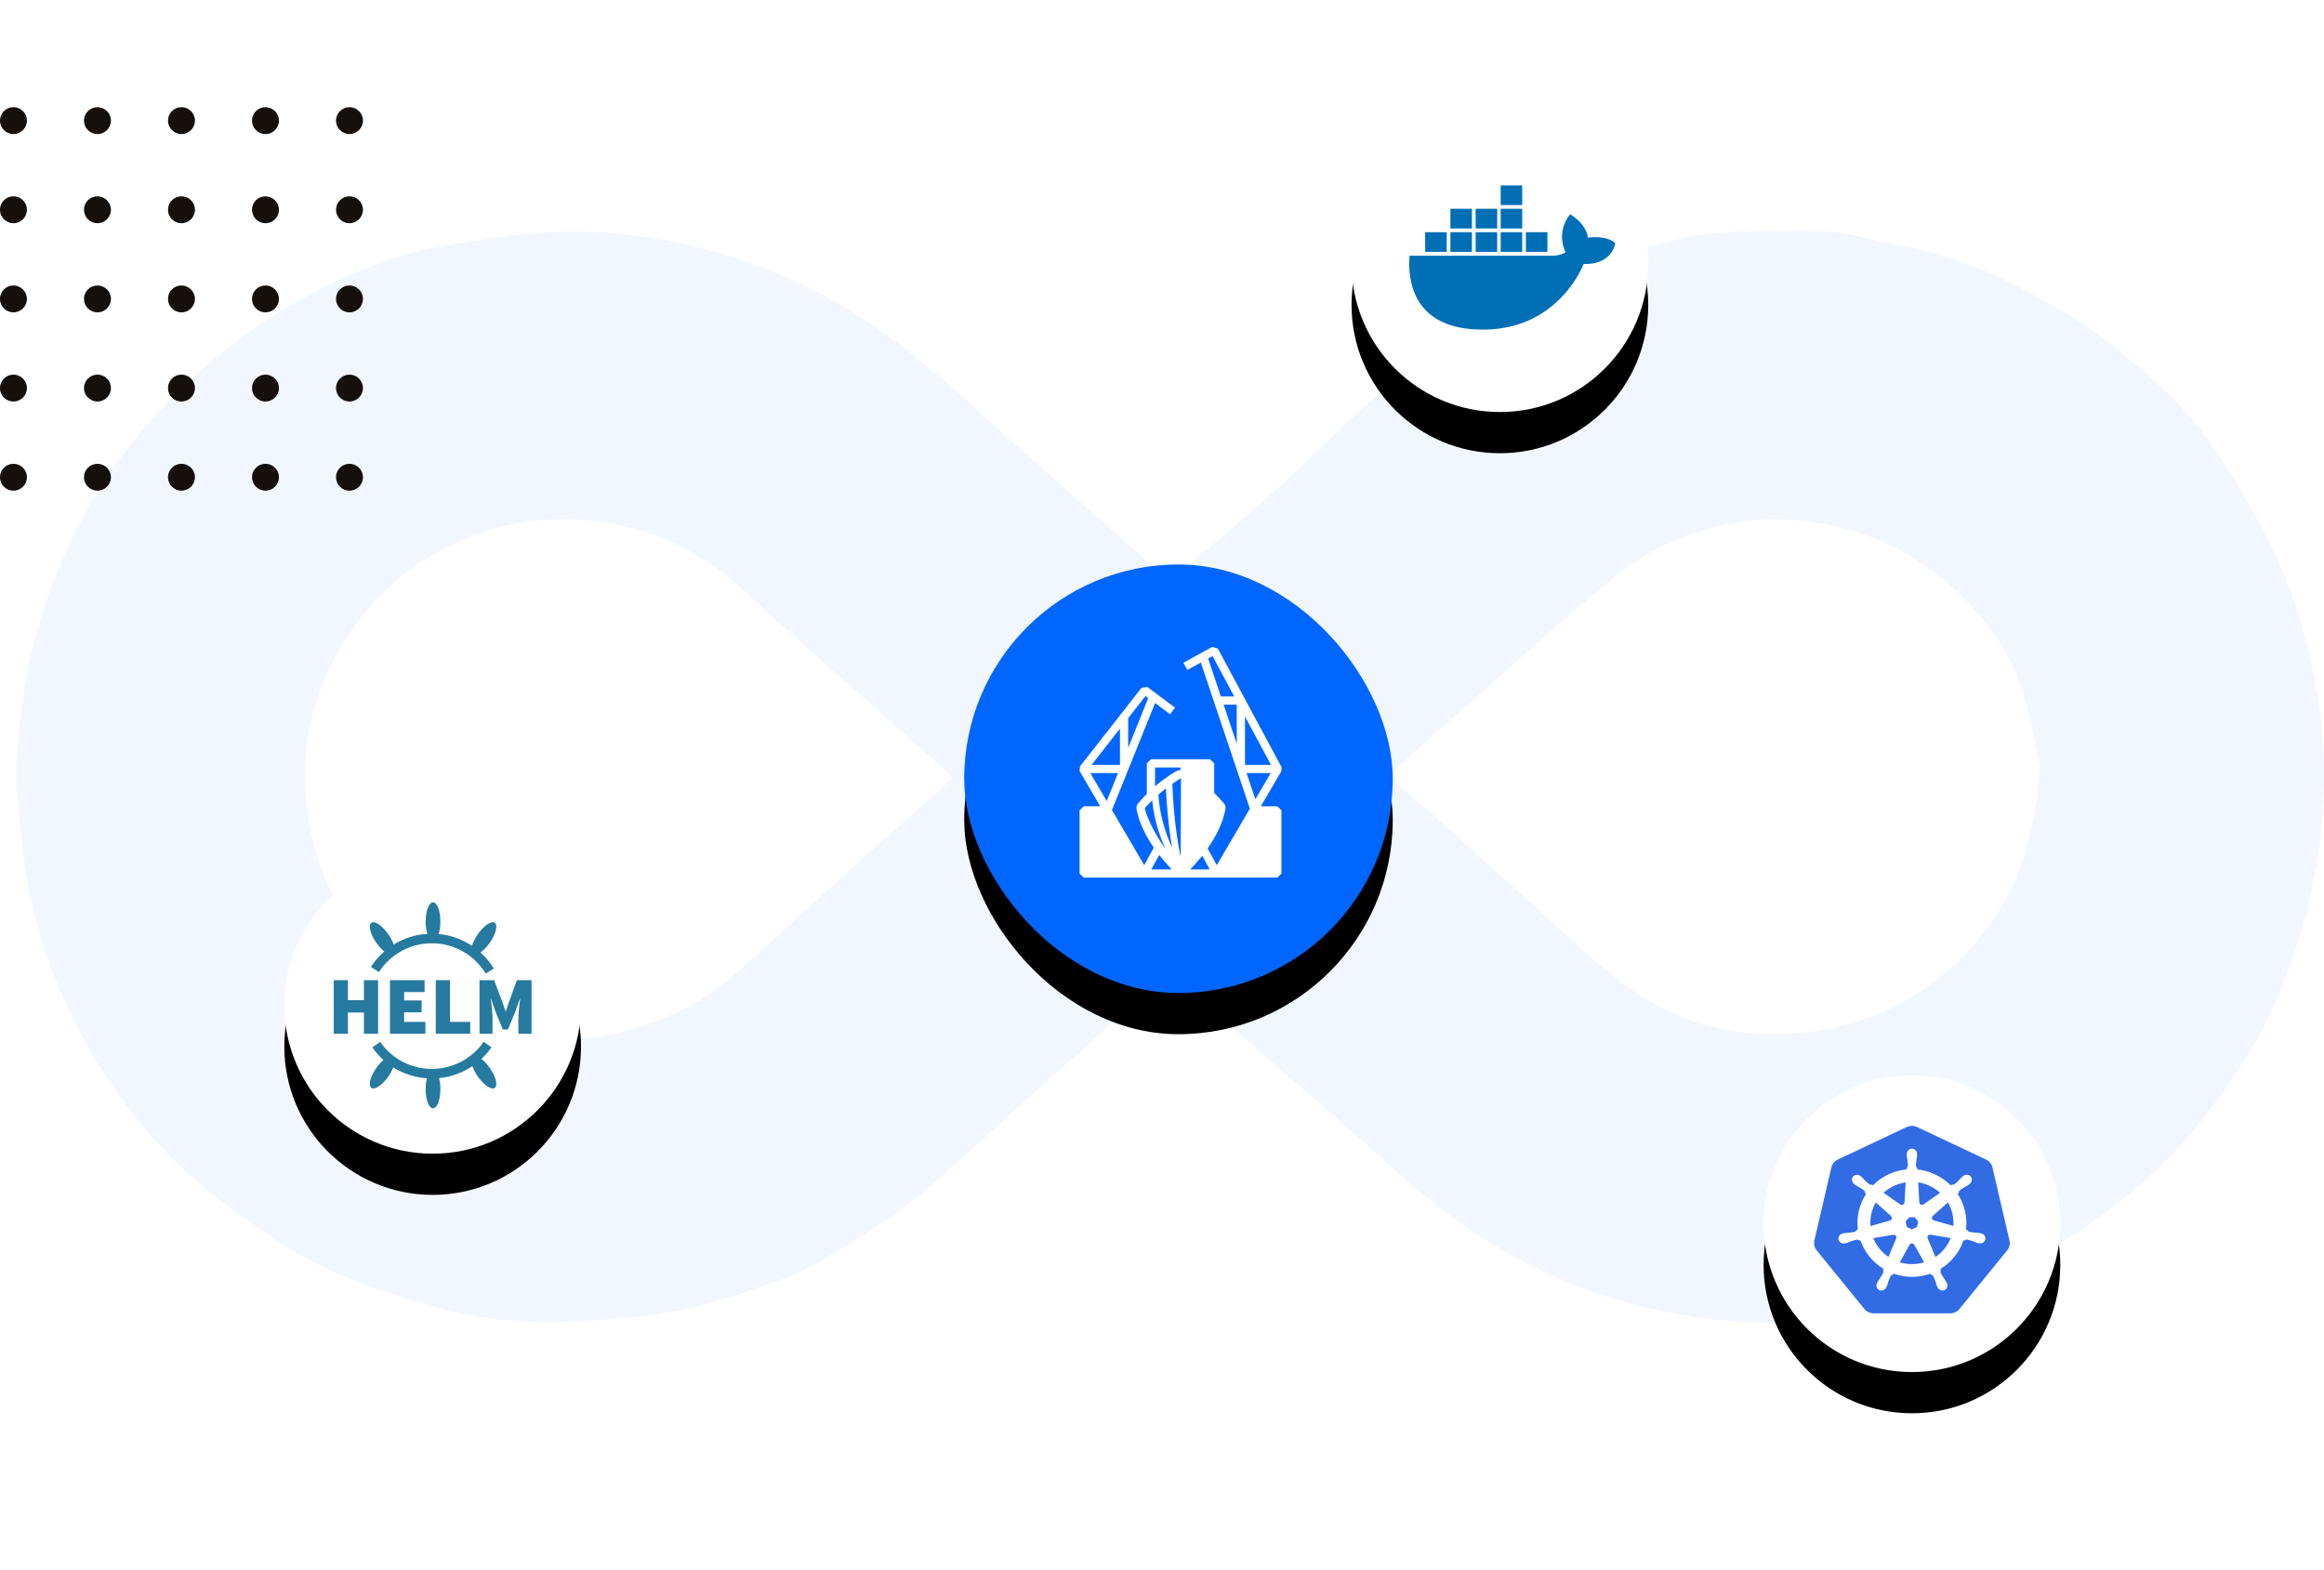 
<svg width="564px" height="381px" viewBox="0 0 564 381" version="1.1" xmlns="http://www.w3.org/2000/svg" xmlns:xlink="http://www.w3.org/1999/xlink">
    <defs>
        <rect id="path-1" x="370" y="1071" width="104" height="104" rx="52"></rect>
        <filter x="-62.5%" y="-52.9%" width="225.0%" height="225.0%" filterUnits="objectBoundingBox" id="filter-2">
            <feOffset dx="0" dy="10" in="SourceAlpha" result="shadowOffsetOuter1"></feOffset>
            <feGaussianBlur stdDeviation="20" in="shadowOffsetOuter1" result="shadowBlurOuter1"></feGaussianBlur>
            <feColorMatrix values="0 0 0 0 0   0 0 0 0 0.071   0 0 0 0 0.173  0 0 0 0.049 0" type="matrix" in="shadowBlurOuter1"></feColorMatrix>
        </filter>
        <circle id="path-3" cx="600" cy="1231" r="36"></circle>
        <filter x="-90.3%" y="-76.4%" width="280.6%" height="280.6%" filterUnits="objectBoundingBox" id="filter-4">
            <feOffset dx="0" dy="10" in="SourceAlpha" result="shadowOffsetOuter1"></feOffset>
            <feGaussianBlur stdDeviation="20" in="shadowOffsetOuter1" result="shadowBlurOuter1"></feGaussianBlur>
            <feColorMatrix values="0 0 0 0 0   0 0 0 0 0.071   0 0 0 0 0.173  0 0 0 0.049 0" type="matrix" in="shadowBlurOuter1"></feColorMatrix>
        </filter>
        <circle id="path-5" cx="500" cy="998" r="36"></circle>
        <filter x="-90.3%" y="-76.4%" width="280.6%" height="280.6%" filterUnits="objectBoundingBox" id="filter-6">
            <feOffset dx="0" dy="10" in="SourceAlpha" result="shadowOffsetOuter1"></feOffset>
            <feGaussianBlur stdDeviation="20" in="shadowOffsetOuter1" result="shadowBlurOuter1"></feGaussianBlur>
            <feColorMatrix values="0 0 0 0 0   0 0 0 0 0.071   0 0 0 0 0.173  0 0 0 0.049 0" type="matrix" in="shadowBlurOuter1"></feColorMatrix>
        </filter>
        <circle id="path-7" cx="241" cy="1178" r="36"></circle>
        <filter x="-90.3%" y="-76.4%" width="280.6%" height="280.6%" filterUnits="objectBoundingBox" id="filter-8">
            <feOffset dx="0" dy="10" in="SourceAlpha" result="shadowOffsetOuter1"></feOffset>
            <feGaussianBlur stdDeviation="20" in="shadowOffsetOuter1" result="shadowBlurOuter1"></feGaussianBlur>
            <feColorMatrix values="0 0 0 0 0   0 0 0 0 0.071   0 0 0 0 0.173  0 0 0 0.055 0" type="matrix" in="shadowBlurOuter1"></feColorMatrix>
        </filter>
    </defs>
    <g id="Page-1" stroke="none" stroke-width="1" fill="none" fill-rule="evenodd">
        <g id="Design" transform="translate(-136, -934)">
            <path d="M631,1119.794 C630.149,1115.904 629.031,1109.712 627.413,1103.65 C624.7,1093.479 618.808,1085.094 611.255,1077.894 C604.697,1071.645 597.242,1066.884 588.467,1063.804 C582.813,1061.818 577.164,1060.638 571.345,1060.174 C562.309,1059.452 553.595,1061.019 545.019,1064.108 C538.789,1066.354 533.343,1069.694 528.299,1073.708 C522.107,1078.636 516.148,1083.862 510.207,1089.087 C498.783,1099.138 487.434,1109.274 476.07,1119.393 C474.076,1121.167 472.701,1122.31 475.923,1125.014 C486.664,1134.03 496.916,1143.617 507.373,1152.968 C514.356,1159.214 521.07,1165.803 528.43,1171.579 C541.516,1181.85 556.458,1186.362 573.325,1184.643 C585.453,1183.408 596.203,1179.306 605.792,1171.897 C622.155,1159.251 629.827,1142.413 631,1119.794 M367,1123.027 C366.556,1122.38 366.227,1121.624 365.668,1121.127 C356.862,1113.313 348.001,1105.561 339.2,1097.739 C331.377,1090.789 323.519,1083.87 315.846,1076.759 C308.063,1069.547 298.988,1064.543 288.83,1062.027 C276.553,1058.984 263.985,1059.269 252.057,1063.548 C239.313,1068.114 228.661,1076.112 221.049,1087.404 C212.358,1100.301 208.515,1114.527 210.521,1130.225 C212.029,1142.006 216.188,1152.52 223.663,1161.768 C236.707,1177.911 254.02,1185.385 274.374,1185.983 C283.477,1186.251 292.136,1183.269 300.444,1179.617 C307.717,1176.422 313.586,1171.237 319.368,1165.949 C327.97,1158.081 336.574,1150.219 345.231,1142.415 C352.405,1135.948 359.652,1129.567 367,1123.027 M419.848,1169.863 C407.638,1180.752 395.575,1191.485 383.544,1202.249 C375.143,1209.761 367.066,1217.662 358.313,1224.74 C351.942,1229.896 344.806,1234.156 337.809,1238.497 C333.896,1240.927 329.734,1243.136 325.408,1244.686 C317.981,1247.345 310.443,1249.867 302.758,1251.591 C295.81,1253.149 288.625,1253.95 281.501,1254.374 C273.75,1254.836 265.909,1254.968 258.187,1254.326 C251.793,1253.792 245.411,1252.289 239.213,1250.547 C232.201,1248.579 225.262,1246.195 218.553,1243.374 C213.237,1241.142 208.056,1238.365 203.279,1235.143 C196.1,1230.297 188.932,1225.297 182.472,1219.567 C172.798,1210.989 164.873,1200.829 158.3,1189.674 C151.144,1177.53 146.03,1164.573 143.168,1150.813 C141.909,1144.756 141.354,1138.539 140.733,1132.371 C140.277,1127.84 139.824,1123.247 140.069,1118.72 C140.915,1103.077 143.705,1087.817 149.697,1073.205 C154.361,1061.835 160.255,1051.127 167.926,1041.582 C176.142,1031.357 185.576,1022.328 196.392,1014.607 C206.551,1007.354 217.528,1001.673 229.062,997.467 C237.902,994.245 247.542,992.937 256.942,991.577 C264.517,990.481 272.294,989.973 279.933,990.3 C289.665,990.716 299.313,992.237 308.771,994.934 C318.619,997.743 328.053,1001.338 337.023,1006.287 C348.378,1012.553 358.527,1020.342 368.111,1029.004 C383.059,1042.509 398.212,1055.79 413.261,1069.185 C415.502,1071.179 417.636,1073.288 419.663,1075.196 C428.266,1067.834 436.852,1060.727 445.152,1053.308 C452.487,1046.752 459.3,1039.617 466.716,1033.164 C474.73,1026.19 482.847,1019.241 491.54,1013.155 C498.942,1007.974 507.132,1003.86 515.166,999.631 C517.938,998.173 521.456,998.156 524.344,996.848 C529.608,994.461 535.323,994.165 540.753,992.693 C553.413,989.265 566.273,990.014 579.086,990.197 C583.638,990.26 588.175,991.764 592.703,992.685 C597.228,993.603 601.823,994.317 606.221,995.663 C611.382,997.241 616.54,999.04 621.377,1001.392 C628.004,1004.611 634.479,1008.203 640.734,1012.088 C645.066,1014.779 649.002,1018.133 652.967,1021.37 C661.157,1028.049 668.712,1035.488 674.401,1044.331 C680.244,1053.411 685.878,1062.816 690.022,1072.729 C693.941,1082.105 696.592,1092.189 698.348,1102.211 C700.098,1112.187 700.381,1122.386 699.558,1132.675 C698.507,1145.76 695.541,1158.247 691.021,1170.454 C686.195,1183.486 678.947,1195.105 670.269,1205.976 C660.646,1218.029 649.072,1227.738 635.989,1235.78 C622.85,1243.859 608.745,1249.781 593.494,1252.28 C583.62,1253.898 573.51,1255.224 563.55,1254.968 C541.399,1254.397 520.436,1248.834 501.07,1237.685 C490.648,1231.686 481.366,1224.393 472.555,1216.273 C461.555,1206.137 450.029,1196.566 438.801,1186.67 C433.363,1181.876 428.105,1176.887 422.733,1172.018 C421.82,1171.192 420.755,1170.535 419.848,1169.863" id="Fill-1" fill="#F2F7FF"></path>
            <g id="Group-5" transform="translate(135, 960)" fill="#15100C">
                <path d="M89.075,3.272 C89.075,5.078 87.614,6.543 85.813,6.543 C84.011,6.543 82.55,5.078 82.55,3.272 C82.55,1.465 84.011,0 85.813,0 C87.614,0 89.075,1.465 89.075,3.272" id="Fill-10" transform="translate(85.813, 3.272) rotate(-270) translate(-85.813, -3.272) "></path>
                <path d="M89.075,24.909 C89.075,26.716 87.615,28.181 85.813,28.181 C84.011,28.181 82.55,26.716 82.55,24.909 C82.55,23.103 84.011,21.638 85.813,21.638 C87.615,21.638 89.075,23.103 89.075,24.909" id="Fill-12" transform="translate(85.813, 24.909) rotate(-270) translate(-85.813, -24.909) "></path>
                <path d="M89.075,46.547 C89.075,48.354 87.615,49.819 85.813,49.819 C84.011,49.819 82.55,48.354 82.55,46.547 C82.55,44.74 84.011,43.276 85.813,43.276 C87.615,43.276 89.075,44.74 89.075,46.547" id="Fill-14" transform="translate(85.813, 46.547) rotate(-270) translate(-85.813, -46.547) "></path>
                <path d="M89.075,68.185 C89.075,69.992 87.614,71.456 85.812,71.456 C84.011,71.456 82.55,69.992 82.55,68.185 C82.55,66.378 84.011,64.914 85.812,64.914 C87.614,64.914 89.075,66.378 89.075,68.185" id="Fill-16" transform="translate(85.813, 68.185) rotate(-270) translate(-85.813, -68.185) "></path>
                <path d="M89.075,89.823 C89.075,91.629 87.614,93.094 85.813,93.094 C84.011,93.094 82.55,91.629 82.55,89.823 C82.55,88.016 84.011,86.551 85.813,86.551 C87.614,86.551 89.075,88.016 89.075,89.823" id="Fill-18" transform="translate(85.813, 89.823) rotate(-270) translate(-85.813, -89.823) "></path>
                <path d="M68.687,3.272 C68.687,5.079 67.227,6.543 65.425,6.543 C63.624,6.543 62.163,5.079 62.163,3.272 C62.163,1.465 63.624,0 65.425,0 C67.227,0 68.687,1.465 68.687,3.272" id="Fill-29" transform="translate(65.425, 3.272) rotate(-270) translate(-65.425, -3.272) "></path>
                <path d="M68.687,24.909 C68.687,26.717 67.227,28.181 65.425,28.181 C63.624,28.181 62.163,26.717 62.163,24.909 C62.163,23.103 63.624,21.638 65.425,21.638 C67.227,21.638 68.687,23.103 68.687,24.909" id="Fill-31" transform="translate(65.425, 24.909) rotate(-270) translate(-65.425, -24.909) "></path>
                <path d="M68.687,46.547 C68.687,48.354 67.227,49.819 65.425,49.819 C63.624,49.819 62.163,48.354 62.163,46.547 C62.163,44.74 63.624,43.276 65.425,43.276 C67.227,43.276 68.687,44.74 68.687,46.547" id="Fill-33" transform="translate(65.425, 46.547) rotate(-270) translate(-65.425, -46.547) "></path>
                <path d="M68.687,68.185 C68.687,69.992 67.227,71.456 65.425,71.456 C63.623,71.456 62.163,69.992 62.163,68.185 C62.163,66.378 63.623,64.914 65.425,64.914 C67.227,64.914 68.687,66.378 68.687,68.185" id="Fill-35" transform="translate(65.425, 68.185) rotate(-270) translate(-65.425, -68.185) "></path>
                <path d="M68.687,89.823 C68.687,91.63 67.227,93.094 65.425,93.094 C63.623,93.094 62.163,91.63 62.163,89.823 C62.163,88.016 63.623,86.551 65.425,86.551 C67.227,86.551 68.687,88.016 68.687,89.823" id="Fill-37" transform="translate(65.425, 89.823) rotate(-270) translate(-65.425, -89.823) "></path>
                <path d="M48.3,3.272 C48.3,5.079 46.839,6.543 45.038,6.543 C43.236,6.543 41.775,5.079 41.775,3.272 C41.775,1.465 43.236,0 45.038,0 C46.839,0 48.3,1.465 48.3,3.272" id="Fill-48" transform="translate(45.038, 3.272) rotate(-270) translate(-45.038, -3.272) "></path>
                <path d="M48.3,24.909 C48.3,26.717 46.84,28.181 45.038,28.181 C43.236,28.181 41.775,26.717 41.775,24.909 C41.775,23.103 43.236,21.638 45.038,21.638 C46.84,21.638 48.3,23.103 48.3,24.909" id="Fill-50" transform="translate(45.038, 24.909) rotate(-270) translate(-45.038, -24.909) "></path>
                <path d="M48.3,46.547 C48.3,48.354 46.84,49.819 45.038,49.819 C43.236,49.819 41.775,48.354 41.775,46.547 C41.775,44.74 43.236,43.276 45.038,43.276 C46.84,43.276 48.3,44.74 48.3,46.547" id="Fill-52" transform="translate(45.038, 46.547) rotate(-270) translate(-45.038, -46.547) "></path>
                <path d="M48.3,68.185 C48.3,69.992 46.839,71.456 45.037,71.456 C43.236,71.456 41.775,69.992 41.775,68.185 C41.775,66.378 43.236,64.914 45.037,64.914 C46.839,64.914 48.3,66.378 48.3,68.185" id="Fill-54" transform="translate(45.038, 68.185) rotate(-270) translate(-45.038, -68.185) "></path>
                <path d="M48.3,89.823 C48.3,91.63 46.839,93.094 45.038,93.094 C43.236,93.094 41.775,91.63 41.775,89.823 C41.775,88.016 43.236,86.551 45.038,86.551 C46.839,86.551 48.3,88.016 48.3,89.823" id="Fill-56" transform="translate(45.038, 89.823) rotate(-270) translate(-45.038, -89.823) "></path>
                <path d="M27.912,3.272 C27.912,5.079 26.452,6.543 24.65,6.543 C22.849,6.543 21.388,5.079 21.388,3.272 C21.388,1.465 22.849,0 24.65,0 C26.452,0 27.912,1.465 27.912,3.272" id="Fill-67" transform="translate(24.65, 3.272) rotate(-270) translate(-24.65, -3.272) "></path>
                <path d="M27.912,24.909 C27.912,26.717 26.452,28.181 24.65,28.181 C22.849,28.181 21.388,26.717 21.388,24.909 C21.388,23.103 22.849,21.638 24.65,21.638 C26.452,21.638 27.912,23.103 27.912,24.909" id="Fill-69" transform="translate(24.65, 24.909) rotate(-270) translate(-24.65, -24.909) "></path>
                <path d="M27.912,46.547 C27.912,48.354 26.452,49.819 24.65,49.819 C22.849,49.819 21.388,48.354 21.388,46.547 C21.388,44.74 22.849,43.276 24.65,43.276 C26.452,43.276 27.912,44.74 27.912,46.547" id="Fill-71" transform="translate(24.65, 46.547) rotate(-270) translate(-24.65, -46.547) "></path>
                <path d="M27.912,68.185 C27.912,69.992 26.452,71.456 24.65,71.456 C22.848,71.456 21.388,69.992 21.388,68.185 C21.388,66.378 22.848,64.914 24.65,64.914 C26.452,64.914 27.912,66.378 27.912,68.185" id="Fill-73" transform="translate(24.65, 68.185) rotate(-270) translate(-24.65, -68.185) "></path>
                <path d="M27.912,89.823 C27.912,91.63 26.452,93.094 24.65,93.094 C22.848,93.094 21.388,91.63 21.388,89.823 C21.388,88.016 22.848,86.551 24.65,86.551 C26.452,86.551 27.912,88.016 27.912,89.823" id="Fill-75" transform="translate(24.65, 89.823) rotate(-270) translate(-24.65, -89.823) "></path>
                <path d="M7.524,3.271 C7.524,5.079 6.064,6.543 4.262,6.543 C2.461,6.543 1,5.079 1,3.271 C1,1.465 2.461,0 4.262,0 C6.064,0 7.524,1.465 7.524,3.271" id="Fill-89" transform="translate(4.262, 3.272) rotate(-270) translate(-4.262, -3.272) "></path>
                <path d="M7.524,24.909 C7.524,26.716 6.064,28.181 4.262,28.181 C2.461,28.181 1,26.716 1,24.909 C1,23.102 2.461,21.638 4.262,21.638 C6.064,21.638 7.524,23.102 7.524,24.909" id="Fill-92" transform="translate(4.262, 24.909) rotate(-270) translate(-4.262, -24.909) "></path>
                <path d="M7.524,46.547 C7.524,48.354 6.064,49.819 4.262,49.819 C2.461,49.819 1,48.354 1,46.547 C1,44.74 2.461,43.276 4.262,43.276 C6.064,43.276 7.524,44.74 7.524,46.547" id="Fill-95" transform="translate(4.262, 46.547) rotate(-270) translate(-4.262, -46.547) "></path>
                <path d="M7.525,68.185 C7.525,69.992 6.064,71.457 4.262,71.457 C2.461,71.457 1,69.992 1,68.185 C1,66.378 2.461,64.913 4.262,64.913 C6.064,64.913 7.525,66.378 7.525,68.185" id="Fill-98" transform="translate(4.262, 68.185) rotate(-270) translate(-4.262, -68.185) "></path>
                <path d="M7.525,89.823 C7.525,91.63 6.064,93.094 4.263,93.094 C2.461,93.094 1,91.63 1,89.823 C1,88.016 2.461,86.551 4.263,86.551 C6.064,86.551 7.525,88.016 7.525,89.823" id="Fill-101" transform="translate(4.262, 89.823) rotate(-270) translate(-4.262, -89.823) "></path>
            </g>
            <g id="Rectangle-Copy-15">
                <use fill="black" fill-opacity="1" filter="url(#filter-2)" xlink:href="#path-1"></use>
                <use fill="#0066FF" fill-rule="evenodd" xlink:href="#path-1"></use>
            </g>
            <path d="M441.976,1129.684 L445.988,1129.684 L446.986,1130.679 L446.986,1146.004 L445.988,1147 L398.998,1147 L398,1146.004 L398,1130.679 L398.998,1129.684 L403.01,1129.684 L398.004,1121.136 L398.079,1120.02 L413.049,1100.902 L414.409,1100.753 L414.435,1100.719 L421.16,1105.751 L419.963,1107.344 L416.325,1104.623 L405.858,1130.598 L413.692,1143.976 L416.011,1139.718 C412.082,1134.026 411.796,1130.106 411.783,1129.885 L412.016,1129.185 C412.803,1128.253 413.574,1127.421 414.32,1126.675 L414.32,1119.268 L415.318,1118.273 L429.668,1118.273 L430.666,1119.268 L430.666,1126.444 C431.483,1127.247 432.334,1128.156 433.203,1129.185 L433.436,1129.885 C433.423,1130.108 433.129,1134.112 429.077,1139.906 L431.294,1143.976 L439.321,1130.27 L427.42,1094.797 L424.156,1096.593 L423.192,1094.849 L430.188,1091 L431.55,1091.402 L447,1120.163 L446.982,1121.136 L441.976,1129.684 Z M438.527,1121.629 L440.659,1127.984 L444.381,1121.629 L438.527,1121.629 Z M438.139,1107.884 L438.139,1119.638 L444.453,1119.638 L438.139,1107.884 Z M436.142,1114.52 L436.142,1105.027 L432.958,1105.027 L436.142,1114.52 Z M429.197,1093.819 L432.289,1103.036 L435.535,1103.036 L430.268,1093.231 L429.471,1093.668 L429.197,1093.819 Z M424.849,1145.009 L429.584,1145.009 L427.796,1141.726 L427.205,1142.366 C426.502,1143.22 425.719,1144.103 424.849,1145.009 Z M422.532,1142.016 L422.612,1122.868 C422.612,1122.868 422.612,1122.868 422.612,1122.868 C422.102,1123.163 421.369,1123.621 420.508,1124.221 C420.589,1126.585 420.968,1134.636 422.532,1142.016 Z M417.13,1126.849 C417.202,1128.363 417.653,1133.8 420.461,1139.719 C419.448,1133.923 419.08,1128.181 418.952,1125.36 C418.366,1125.811 417.752,1126.309 417.13,1126.849 Z M415.402,1145.009 L420.329,1145.009 L419.953,1144.569 C418.958,1143.508 418.084,1142.48 417.316,1141.495 L415.402,1145.009 Z M413.826,1130.137 C414.004,1131.206 415.39,1135.232 418.834,1140.027 C416.565,1135.12 415.847,1130.63 415.621,1128.236 C415.007,1128.834 414.402,1129.469 413.826,1130.137 Z M416.316,1120.264 L416.316,1124.819 C417.228,1124.036 418.072,1123.397 418.822,1122.878 C421.03,1121.247 421.929,1120.912 422.497,1120.876 L422.493,1120.876 L422.493,1120.264 L416.316,1120.264 Z M400.605,1121.629 L404.583,1128.422 L407.32,1121.629 L400.605,1121.629 Z M407.799,1110.842 L400.912,1119.638 L407.799,1119.638 L407.799,1110.842 Z M409.796,1108.292 L409.796,1115.486 L414.641,1103.463 L413.993,1102.933 L409.796,1108.292 Z" id="Combined-Shape" fill="#FFFFFF"></path>
            <g id="Oval">
                <use fill="black" fill-opacity="1" filter="url(#filter-4)" xlink:href="#path-3"></use>
                <use fill="#FFFFFF" fill-rule="evenodd" xlink:href="#path-3"></use>
            </g>
            <g id="Oval-Copy-2">
                <use fill="black" fill-opacity="1" filter="url(#filter-6)" xlink:href="#path-5"></use>
                <use fill="#FFFFFF" fill-rule="evenodd" xlink:href="#path-5"></use>
            </g>
            <g id="Mask">
                <use fill="black" fill-opacity="1" filter="url(#filter-8)" xlink:href="#path-7"></use>
                <use fill="#FFFFFF" fill-rule="evenodd" xlink:href="#path-7"></use>
            </g>
            <path d="M478.074,996.073 L512.656,996.073 C514.653,996.073 515.935,995.237 515.935,995.237 C515.935,995.237 513.423,990.559 517.035,986.007 C517.035,986.007 520.909,988.118 521.368,991.68 C521.368,991.68 525.899,990.955 528,993.066 C528,993.066 527.278,998.277 520.318,998.079 C520.318,998.079 514.505,1013.72 496.383,1013.996 C478.26,1014.271 477.676,1001.241 478.074,996.073 Z M500.188,983.773 L500.188,979 L505.413,979 L505.413,983.773 L500.188,983.773 Z M500.188,989.447 L500.188,984.674 L505.413,984.674 L505.413,989.447 L500.188,989.447 Z M494.117,989.447 L494.117,984.674 L499.343,984.674 L499.343,989.447 L494.117,989.447 Z M487.994,989.447 L487.994,984.674 L493.22,984.674 L493.22,989.447 L487.994,989.447 Z M500.188,995.122 L500.188,990.349 L505.413,990.349 L505.413,995.122 L500.188,995.122 Z M506.311,995.122 L506.311,990.349 L511.536,990.349 L511.536,995.122 L506.311,995.122 Z M481.871,995.122 L481.871,990.349 L487.097,990.349 L487.097,995.122 L481.871,995.122 Z M494.117,995.122 L494.117,990.349 L499.343,990.349 L499.343,995.122 L494.117,995.122 Z M487.994,995.122 L487.994,990.349 L493.22,990.349 L493.22,995.122 L487.994,995.122 Z" id="Combined-Shape" fill="#006FB6"></path>
            <path d="M252.831,1191.007 C253.506,1191.517 254.23,1192.278 254.878,1193.208 C256.341,1195.307 256.883,1197.469 256.07,1198.034 C255.265,1198.6 253.414,1197.36 251.951,1195.261 C251.348,1194.395 250.902,1193.519 250.644,1192.749 C248.258,1194.357 245.485,1195.375 242.542,1195.664 C242.752,1196.424 242.876,1197.354 242.876,1198.359 C242.876,1200.924 242.078,1203 241.087,1203 C240.096,1203 239.299,1200.924 239.299,1198.359 C239.299,1197.374 239.418,1196.46 239.62,1195.709 C236.664,1195.512 233.865,1194.581 231.438,1193.055 C231.17,1193.747 230.764,1194.508 230.239,1195.261 C228.776,1197.36 226.933,1198.6 226.12,1198.034 C225.307,1197.469 225.841,1195.307 227.312,1193.208 C227.863,1192.418 228.468,1191.75 229.052,1191.254 C228.045,1190.35 227.137,1189.324 226.351,1188.192 L228.258,1186.866 C231.092,1190.945 235.736,1193.425 240.809,1193.425 C245.884,1193.425 250.537,1190.934 253.374,1186.843 L255.282,1188.168 C254.562,1189.208 253.739,1190.158 252.831,1191.007 Z M250.552,1163.548 C250.788,1162.71 251.269,1161.718 251.951,1160.739 C253.414,1158.64 255.265,1157.4 256.07,1157.966 C256.883,1158.531 256.341,1160.693 254.878,1162.792 C254.159,1163.823 253.348,1164.647 252.612,1165.151 C253.863,1166.283 254.959,1167.601 255.855,1169.076 L253.87,1170.283 C251.119,1165.756 246.207,1162.932 240.809,1162.932 C235.552,1162.932 230.759,1165.601 227.971,1169.929 L226.018,1168.67 C226.928,1167.258 228.023,1165.999 229.264,1164.92 C228.616,1164.411 227.93,1163.678 227.312,1162.792 C225.849,1160.693 225.307,1158.539 226.12,1157.966 C226.933,1157.393 228.776,1158.64 230.239,1160.739 C230.839,1161.6 231.284,1162.471 231.544,1163.238 C233.973,1161.733 236.771,1160.821 239.724,1160.641 C239.459,1159.832 239.299,1158.785 239.299,1157.641 C239.299,1155.076 240.096,1153 241.087,1153 C242.078,1153 242.876,1155.076 242.876,1157.641 C242.876,1158.805 242.71,1159.868 242.437,1160.682 C245.384,1160.954 248.161,1161.958 250.552,1163.548 L250.552,1163.548 Z M217,1171.888 L220.438,1171.888 L220.438,1176.729 L224.317,1176.729 L224.317,1171.888 L227.755,1171.888 L227.755,1184.895 L224.317,1184.895 L224.317,1179.735 L220.438,1179.735 L220.438,1184.895 L217,1184.895 L217,1171.888 Z M230.643,1171.888 L239.045,1171.888 L239.045,1174.769 L234.081,1174.769 L234.081,1176.807 L238.325,1176.807 L238.325,1179.689 L234.081,1179.689 L234.081,1182.013 L239.238,1182.013 L239.238,1184.895 L230.643,1184.895 L230.643,1171.888 Z M241.755,1171.888 L245.201,1171.888 L245.201,1182.013 L250.118,1182.013 L250.118,1184.895 L241.755,1184.895 L241.755,1171.888 Z M252.363,1171.888 L255.925,1171.888 L257.961,1177.287 L258.682,1179.41 L258.759,1179.41 L259.479,1177.287 L261.438,1171.888 L265,1171.888 L265,1184.895 L261.802,1184.895 L261.802,1181.052 C261.802,1180.719 261.818,1180.355 261.849,1179.952 C261.879,1179.549 261.918,1179.139 261.957,1178.72 C261.996,1178.302 262.042,1177.892 262.096,1177.489 C262.151,1177.086 262.197,1176.729 262.236,1176.412 L262.158,1176.412 L261.082,1179.456 L259.286,1183.841 L258.008,1183.841 L256.211,1179.456 L255.174,1176.412 L255.096,1176.412 C255.135,1176.729 255.182,1177.094 255.236,1177.489 C255.29,1177.892 255.337,1178.302 255.375,1178.72 C255.414,1179.139 255.453,1179.549 255.484,1179.952 C255.515,1180.355 255.53,1180.719 255.53,1181.052 L255.53,1184.895 L252.371,1184.895 L252.371,1171.888 L252.363,1171.888 Z" id="Shape" fill="#277A9F" fill-rule="nonzero"></path>
            <g id="Group-2" transform="translate(576, 1207)" fill-rule="nonzero" stroke="#FFFFFF" stroke-width="0.5">
                <path d="M23.828,0.004 C23.404,0.025 22.988,0.129 22.606,0.31 L5.922,8.184 C5.048,8.597 4.412,9.377 4.196,10.305 L0.08,27.993 C-0.112,28.817 0.044,29.681 0.513,30.39 C0.57,30.475 0.63,30.558 0.695,30.638 L12.242,44.822 C12.848,45.565 13.766,45.998 14.737,45.998 L33.255,45.994 C34.226,45.994 35.144,45.562 35.749,44.819 L47.293,30.634 C47.899,29.89 48.126,28.917 47.909,27.989 L43.787,10.301 C43.571,9.373 42.936,8.593 42.061,8.18 L25.375,0.31 C24.894,0.082 24.362,-0.023 23.828,0.004 Z" id="path3055" fill="#326CE5"></path>
                <path d="M23.994,6.024 C23.442,6.024 22.995,6.514 22.995,7.12 C22.995,7.129 22.997,7.138 22.997,7.147 C22.996,7.229 22.992,7.328 22.995,7.4 C23.008,7.749 23.085,8.016 23.132,8.338 C23.216,9.026 23.286,9.597 23.243,10.127 C23.2,10.327 23.051,10.51 22.918,10.638 L22.895,11.055 C22.296,11.104 21.692,11.194 21.09,11.329 C18.497,11.91 16.264,13.23 14.565,15.011 C14.455,14.937 14.262,14.8 14.204,14.758 C14.026,14.782 13.846,14.836 13.611,14.701 C13.164,14.404 12.757,13.994 12.265,13.5 C12.039,13.264 11.876,13.039 11.607,12.811 C11.547,12.759 11.454,12.689 11.386,12.636 C11.176,12.471 10.929,12.385 10.69,12.376 C10.383,12.366 10.088,12.485 9.894,12.724 C9.55,13.15 9.66,13.801 10.14,14.179 C10.144,14.182 10.15,14.185 10.154,14.189 C10.22,14.242 10.301,14.309 10.361,14.354 C10.646,14.561 10.906,14.667 11.189,14.832 C11.787,15.196 12.282,15.498 12.674,15.863 C12.828,16.024 12.855,16.309 12.875,16.432 L13.195,16.714 C11.482,19.261 10.689,22.408 11.157,25.613 L10.739,25.733 C10.629,25.874 10.473,26.095 10.31,26.161 C9.796,26.321 9.218,26.38 8.52,26.452 C8.192,26.479 7.909,26.463 7.562,26.528 C7.485,26.542 7.379,26.57 7.295,26.589 C7.292,26.59 7.29,26.591 7.287,26.591 C7.282,26.592 7.276,26.595 7.272,26.595 C6.683,26.736 6.305,27.27 6.427,27.797 C6.549,28.324 7.124,28.644 7.716,28.518 C7.72,28.517 7.726,28.517 7.731,28.516 C7.737,28.514 7.743,28.511 7.75,28.509 C7.832,28.491 7.936,28.472 8.008,28.452 C8.35,28.362 8.597,28.229 8.904,28.113 C9.565,27.879 10.112,27.683 10.645,27.607 C10.868,27.59 11.102,27.743 11.219,27.807 L11.654,27.734 C12.656,30.801 14.755,33.281 17.413,34.837 L17.232,35.267 C17.297,35.434 17.369,35.66 17.321,35.825 C17.127,36.321 16.795,36.845 16.417,37.429 C16.234,37.699 16.047,37.909 15.881,38.218 C15.842,38.292 15.791,38.405 15.753,38.483 C15.497,39.026 15.685,39.651 16.178,39.885 C16.674,40.121 17.29,39.872 17.556,39.329 C17.557,39.328 17.558,39.327 17.558,39.326 C17.559,39.326 17.558,39.325 17.558,39.324 C17.596,39.247 17.65,39.146 17.682,39.074 C17.824,38.753 17.871,38.479 17.97,38.169 C18.234,37.514 18.38,36.826 18.743,36.397 C18.843,36.28 19.005,36.235 19.174,36.19 L19.4,35.785 C21.717,36.664 24.311,36.9 26.902,36.319 C27.493,36.186 28.064,36.015 28.615,35.809 C28.679,35.92 28.797,36.134 28.829,36.188 C29,36.243 29.186,36.271 29.339,36.494 C29.611,36.953 29.797,37.496 30.024,38.152 C30.123,38.462 30.172,38.736 30.314,39.057 C30.346,39.13 30.4,39.232 30.438,39.31 C30.703,39.855 31.321,40.105 31.818,39.868 C32.311,39.634 32.499,39.009 32.243,38.466 C32.204,38.388 32.152,38.275 32.112,38.201 C31.947,37.892 31.76,37.685 31.577,37.415 C31.199,36.83 30.885,36.345 30.691,35.849 C30.61,35.593 30.705,35.433 30.768,35.267 C30.73,35.224 30.65,34.982 30.602,34.869 C33.364,33.257 35.402,30.685 36.359,27.715 C36.488,27.735 36.712,27.774 36.785,27.789 C36.935,27.691 37.074,27.563 37.344,27.584 C37.877,27.66 38.425,27.856 39.085,28.09 C39.393,28.206 39.64,28.341 39.982,28.431 C40.054,28.45 40.157,28.468 40.24,28.486 C40.246,28.488 40.252,28.491 40.259,28.493 C40.263,28.493 40.27,28.494 40.274,28.495 C40.866,28.621 41.441,28.3 41.563,27.774 C41.684,27.247 41.306,26.713 40.718,26.572 C40.632,26.553 40.511,26.52 40.428,26.505 C40.08,26.44 39.797,26.456 39.47,26.429 C38.771,26.357 38.193,26.298 37.679,26.138 C37.47,26.058 37.321,25.812 37.248,25.71 L36.845,25.594 C37.054,24.1 36.998,22.545 36.636,20.989 C36.271,19.418 35.625,17.982 34.765,16.716 C34.868,16.623 35.063,16.453 35.119,16.402 C35.135,16.225 35.121,16.04 35.307,15.844 C35.699,15.479 36.194,15.177 36.792,14.813 C37.075,14.648 37.337,14.542 37.622,14.335 C37.686,14.288 37.774,14.213 37.841,14.16 C38.32,13.782 38.431,13.131 38.087,12.705 C37.743,12.279 37.077,12.239 36.598,12.617 C36.529,12.67 36.437,12.74 36.376,12.792 C36.108,13.02 35.942,13.245 35.716,13.481 C35.224,13.975 34.817,14.387 34.37,14.684 C34.176,14.796 33.893,14.757 33.764,14.75 L33.384,15.018 C31.218,12.774 28.27,11.34 25.095,11.061 C25.086,10.93 25.074,10.692 25.071,10.621 C24.941,10.498 24.784,10.393 24.745,10.127 C24.701,9.597 24.774,9.026 24.858,8.338 C24.904,8.016 24.981,7.749 24.994,7.4 C24.997,7.321 24.993,7.206 24.992,7.12 C24.992,6.514 24.545,6.024 23.994,6.024 L23.994,6.024 Z M22.743,13.675 L22.447,18.849 L22.425,18.86 C22.406,19.323 22.02,19.693 21.546,19.693 C21.352,19.693 21.173,19.631 21.028,19.526 L21.019,19.53 L16.724,16.522 C18.044,15.24 19.733,14.293 21.679,13.856 C22.034,13.776 22.389,13.717 22.743,13.675 Z M25.246,13.675 C27.518,13.951 29.619,14.967 31.229,16.525 L26.962,19.513 L26.947,19.507 C26.568,19.78 26.034,19.713 25.739,19.347 C25.618,19.197 25.555,19.021 25.547,18.843 L25.543,18.841 L25.246,13.675 Z M15.167,18.455 L19.088,21.92 L19.084,21.942 C19.438,22.246 19.49,22.773 19.195,23.139 C19.074,23.289 18.912,23.389 18.738,23.436 L18.734,23.453 L13.707,24.886 C13.451,22.575 14.003,20.328 15.167,18.455 Z M32.793,18.457 C33.376,19.39 33.817,20.432 34.08,21.562 C34.339,22.678 34.404,23.792 34.297,24.869 L29.245,23.432 L29.241,23.411 C28.788,23.289 28.51,22.834 28.615,22.378 C28.658,22.191 28.759,22.033 28.895,21.916 L28.893,21.906 L32.793,18.457 L32.793,18.457 Z M23.189,22.188 L24.796,22.188 L25.795,23.421 L25.436,24.96 L23.994,25.645 L22.547,24.958 L22.189,23.419 L23.189,22.188 Z M28.34,26.408 C28.408,26.405 28.476,26.411 28.543,26.423 L28.551,26.412 L33.751,27.281 C32.99,29.393 31.534,31.222 29.588,32.447 L27.57,27.63 L27.576,27.622 C27.391,27.196 27.576,26.697 28.003,26.494 C28.112,26.442 28.226,26.414 28.34,26.408 L28.34,26.408 Z M19.607,26.429 C20.004,26.434 20.36,26.707 20.452,27.106 C20.495,27.292 20.474,27.477 20.403,27.641 L20.418,27.66 L18.42,32.428 C16.553,31.244 15.066,29.472 14.27,27.297 L19.425,26.433 L19.434,26.444 C19.492,26.433 19.55,26.428 19.607,26.429 L19.607,26.429 Z M23.962,28.518 C24.1,28.513 24.24,28.541 24.374,28.604 C24.548,28.687 24.683,28.818 24.768,28.975 L24.787,28.975 L27.329,33.511 C26.999,33.62 26.66,33.714 26.313,33.791 C24.37,34.227 22.432,34.095 20.678,33.505 L23.213,28.977 L23.217,28.977 C23.369,28.696 23.658,28.529 23.962,28.518 Z" id="path3059" fill="#FFFFFF"></path>
            </g>
        </g>
    </g>
</svg>